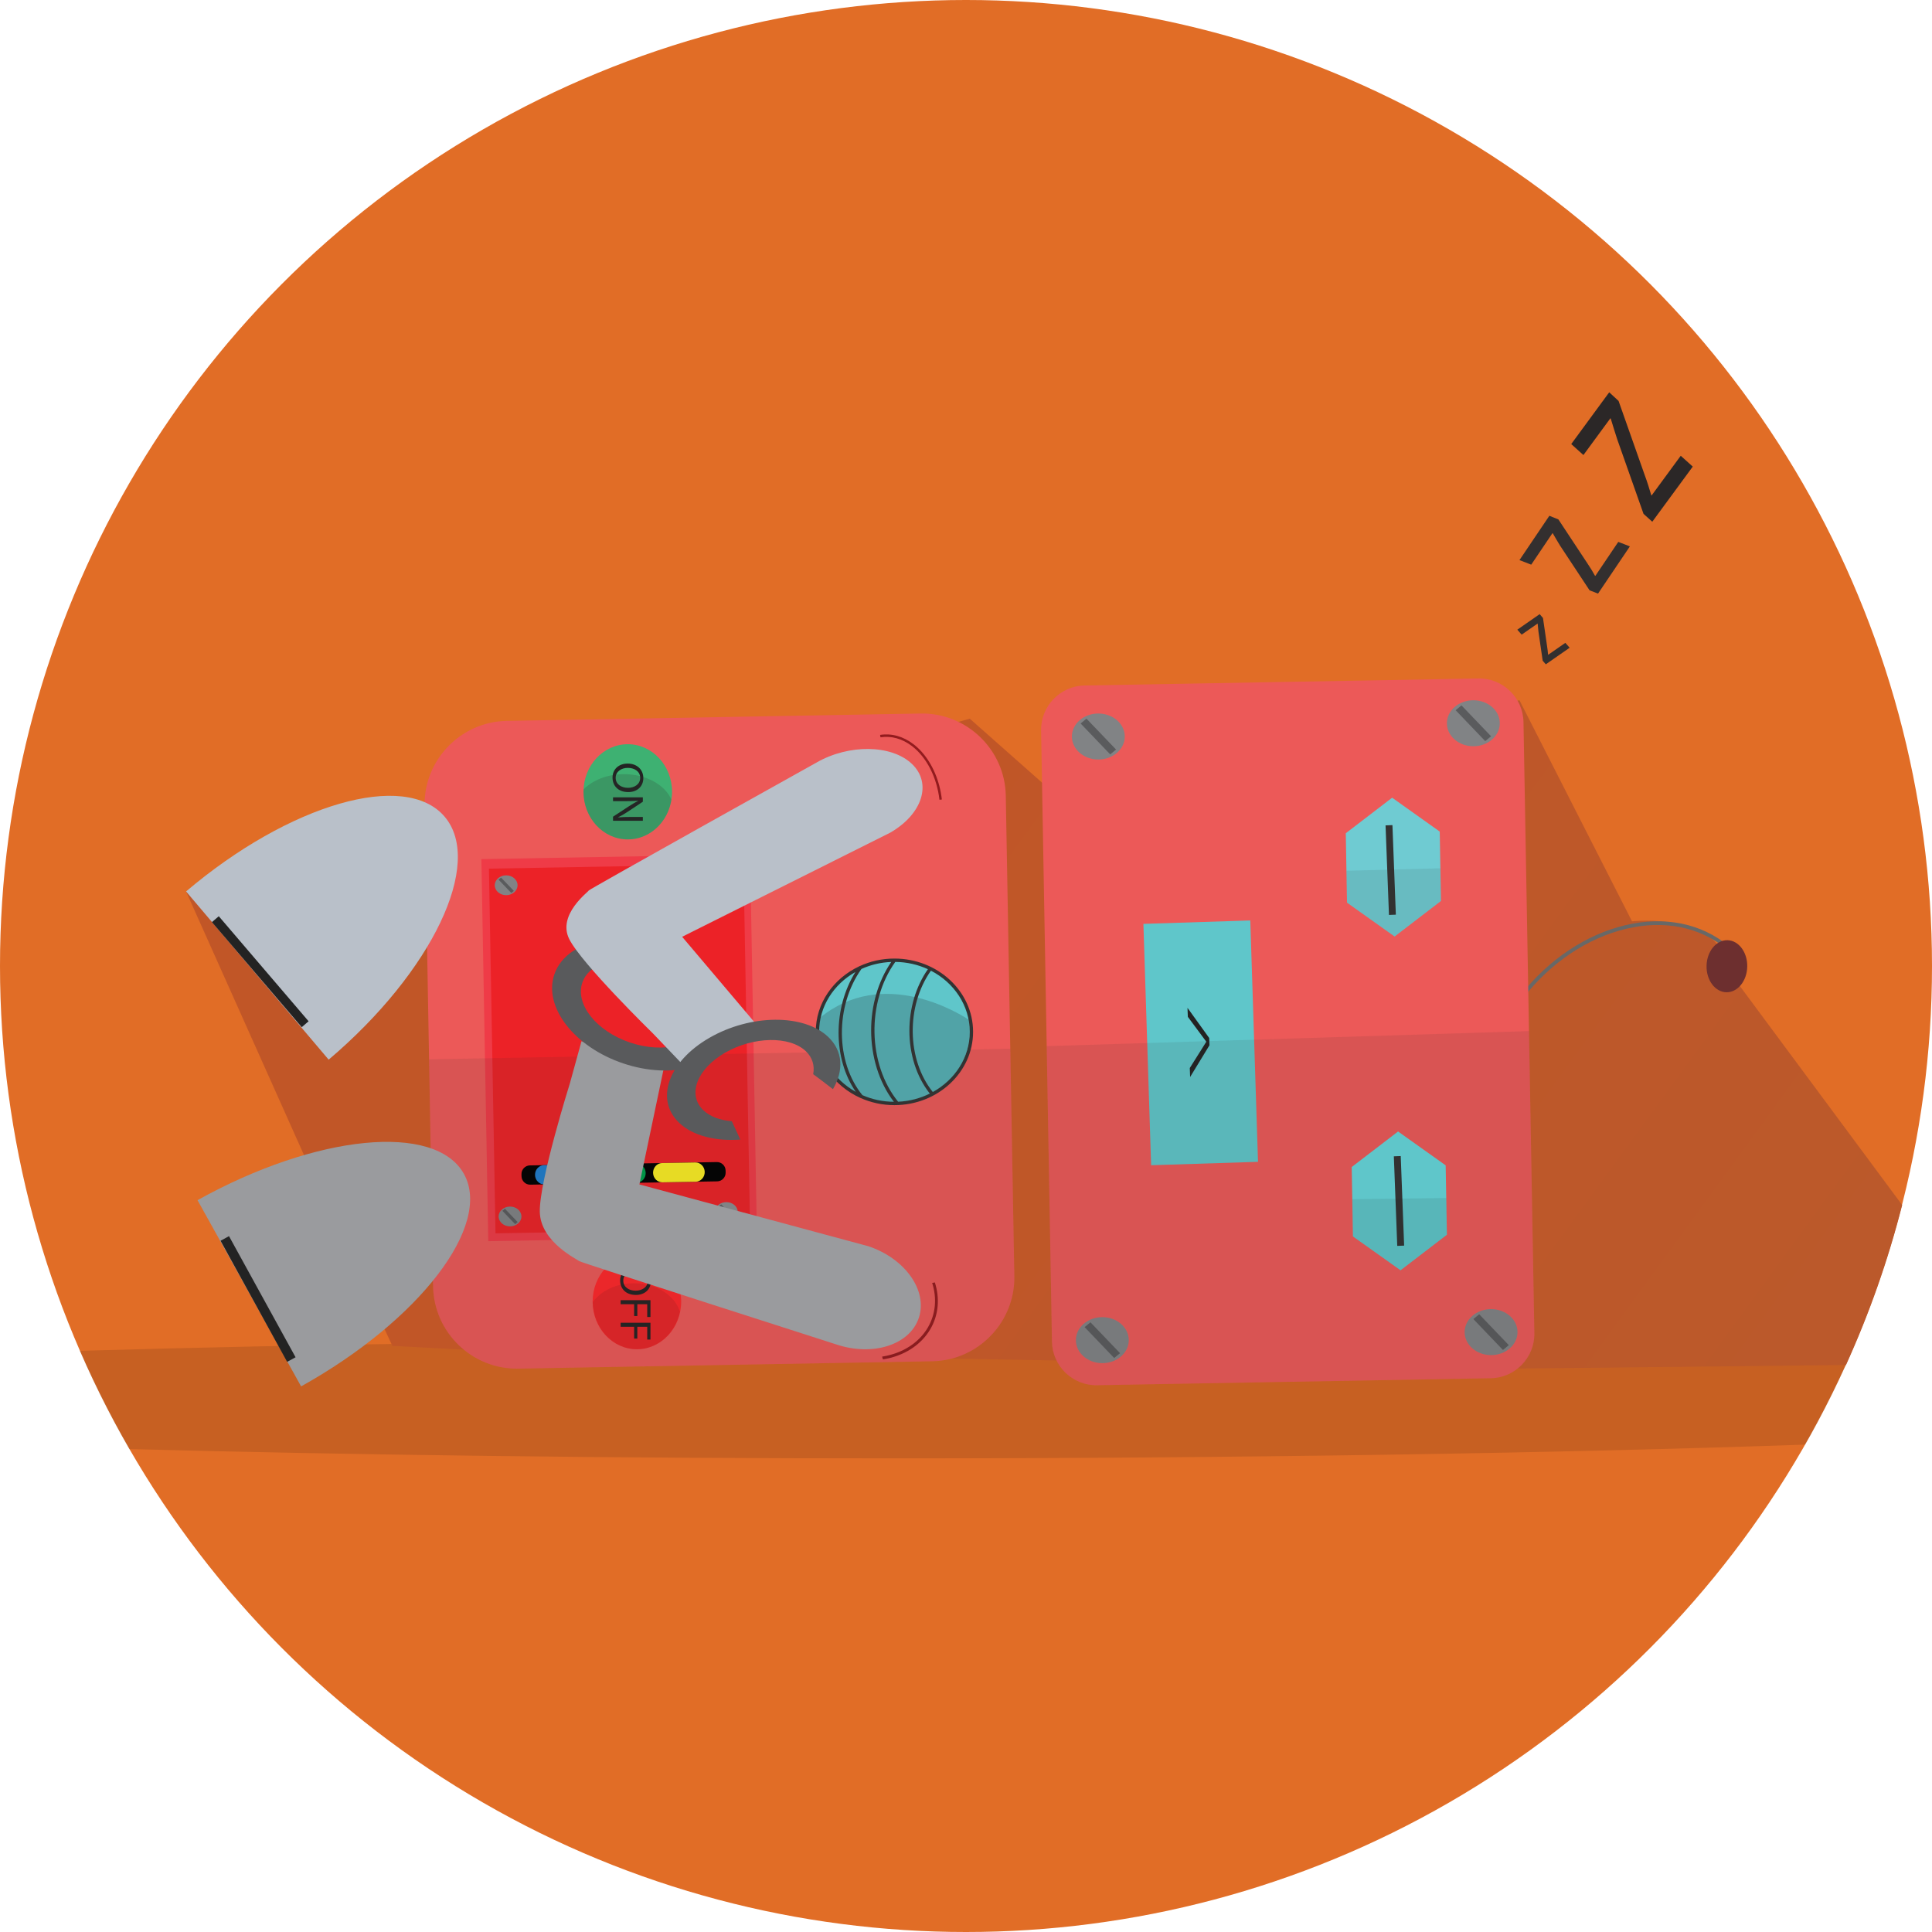 <?xml version="1.0" ?><!DOCTYPE svg  PUBLIC '-//W3C//DTD SVG 1.1//EN'  'http://www.w3.org/Graphics/SVG/1.1/DTD/svg11.dtd'><svg enable-background="new 0 0 512 512" height="512px" version="1.1" viewBox="0 0 512 512" width="512px" xml:space="preserve" xmlns="http://www.w3.org/2000/svg" xmlns:xlink="http://www.w3.org/1999/xlink"><g id="Background"><circle cx="256" cy="256" fill="#E16D26" r="256"/></g><g id="Shadow"><path d="M237.032,355.154c-80.326,0-154.764,1.048-215.891,2.831c3.893,8.952,8.272,17.644,13.125,26.029   c58.529,1.56,128.103,2.464,202.766,2.464c91.86,0,176.028-1.368,241.38-3.642c4.36-7.63,8.33-15.511,11.902-23.607   C423.438,356.698,334.574,355.154,237.032,355.154z" opacity="0.12"/><linearGradient gradientUnits="userSpaceOnUse" id="SVGID_1_" x1="200.529" x2="528.503" y1="232.61" y2="471.837"><stop offset="0" style="stop-color:#C15627"/><stop offset="1" style="stop-color:#B95A2C"/></linearGradient><path d="M457.344,256.272c-1.039-14.554-24.848-12.123-24.848-12.123l-29.822-58.575l-118.612,28.83   l-27.067-23.952c0,0-129.494,37.222-144.485,39.992s-63.2,5.798-63.2,5.798l36.014,80.513l18.664,39.917l20.604,1.085   l275.256,4.945l89.357-0.959c6.15-13.541,11.153-27.713,14.891-42.392L457.344,256.272z" fill="url(#SVGID_1_)"/></g><g id="Body"><path d="M266.544,210.858c-0.217-12.187-10.366-21.982-22.553-21.765l-109.713,1.951   c-12.188,0.217-21.982,10.365-21.765,22.554l2.263,127.336c0.217,12.188,10.366,21.982,22.554,21.765l109.713-1.951   c12.188-0.216,21.983-10.364,21.765-22.553L266.544,210.858z" fill="#EC5958"/><g><path d="M247.034,339.996l0.711-0.14c1.377,4.284,0.96,8.669-1.173,12.343c-2.479,4.271-7.07,7.205-12.594,8.049    l-0.205-0.733c5.328-0.814,9.753-3.634,12.137-7.745C247.948,348.263,248.346,344.079,247.034,339.996z" fill="#931B1E"/></g><g><rect fill="#EF3B47" height="101.246" transform="matrix(1 -0.018 0.018 1 -4.909 2.959)" width="71.204" x="128.395" y="227.033"/><rect fill="#EC2227" height="96.645" transform="matrix(1 -0.018 0.018 1 -4.914 2.961)" width="67.463" x="130.355" y="229.588"/></g><path d="M192.292,310.2c-0.022-1.256-1.067-2.263-2.321-2.241l-49.533,0.881c-1.255,0.022-2.263,1.066-2.241,2.321   l0.01,0.55c0.022,1.255,1.067,2.264,2.322,2.241l49.533-0.881c1.254-0.022,2.263-1.066,2.241-2.321L192.292,310.2z" fill="#010101"/><g><ellipse cx="135.166" cy="322.378" fill="#818385" rx="3.02" ry="2.626"/><polygon fill="#5A5B5D" points="133.81,320.339 133.142,320.89 136.521,324.418 137.189,323.866   "/></g><path d="M184.267,308.06l-8.798,0.157c-1.344,0.023-2.424,1.193-2.398,2.599c0.025,1.407,1.145,2.537,2.489,2.514   l8.798-0.155c1.345-0.024,2.424-1.194,2.399-2.601C186.732,309.168,185.612,308.036,184.267,308.06z" fill="#FCEE23"/><path d="M268.808,338.194l-1.071-60.265l-154.031,2.794l1.07,60.21   c0.217,12.188,10.366,21.982,22.554,21.765l109.713-1.951C259.23,360.531,269.025,350.383,268.808,338.194z" fill="#2B2A2A" opacity="0.1"/><path d="M168.625,308.339l-8.798,0.155c-1.344,0.024-2.423,1.194-2.398,2.601c0.024,1.405,1.145,2.537,2.489,2.512   l8.798-0.155c1.344-0.023,2.424-1.193,2.399-2.6C171.09,309.445,169.97,308.315,168.625,308.339z" fill="#019547"/><g><ellipse cx="192.493" cy="321.203" fill="#818385" rx="3.02" ry="2.627"/><polygon fill="#5A5B5D" points="191.137,319.163 190.469,319.714 193.848,323.242 194.516,322.69   "/></g><g><ellipse cx="192.343" cy="234.206" fill="#818385" rx="3.02" ry="2.627"/><polygon fill="#5A5B5D" points="190.987,232.167 190.319,232.717 193.698,236.246 194.366,235.694   "/></g><path d="M152.983,308.616l-8.799,0.156c-1.344,0.024-2.423,1.193-2.398,2.6c0.025,1.406,1.145,2.537,2.489,2.514   l8.799-0.156c1.344-0.024,2.423-1.194,2.398-2.6C155.448,309.724,154.328,308.593,152.983,308.616z" fill="#2075BC"/><g><ellipse cx="237.032" cy="273.45" fill="#5FC6CA" rx="20.404" ry="18.982"/><path d="M256.994,273.339c0-1.063-0.101-2.102-0.283-3.116c-2.885-1.9-22.862-14.109-39.498-0.44    c-0.236,1.153-0.365,2.341-0.365,3.557c0,10.367,8.987,18.772,20.072,18.772C248.007,292.111,256.994,283.706,256.994,273.339z" fill="#1C1C1C" opacity="0.2"/><path d="M247.078,289.962c-7.331-8.773-7.565-23.665-0.524-33.293" fill="none"/><path d="M228.334,290.679c-7.485-8.956-7.589-24.346-0.232-34.406" fill="none"/><g><path d="M228.002,290.956c2.733,1.229,5.797,1.918,9.029,1.918c11.494,0,20.846-8.714,20.846-19.424     s-9.352-19.423-20.846-19.423c-3.316,0-6.453,0.729-9.239,2.019l-0.046-0.033c-0.02,0.026-0.035,0.053-0.054,0.08     c-6.815,3.198-11.505,9.775-11.505,17.357c0,7.691,4.822,14.354,11.797,17.497c0.004,0.005,0.007,0.011,0.011,0.014     L228.002,290.956z M230.861,273.021c0,6.891,2.023,13.742,6.025,18.966c-2.978-0.02-5.804-0.647-8.339-1.759     c-7.153-8.74-7.26-23.617-0.255-33.443c2.405-1.092,5.08-1.748,7.903-1.856C232.645,260.13,230.861,266.584,230.861,273.021z      M237.264,254.915c3.1,0.034,6.032,0.726,8.641,1.933c-3.267,4.68-4.905,10.519-4.905,16.307c0,6.105,1.824,12.131,5.413,16.655     c-2.528,1.256-5.379,2.021-8.404,2.158C229.959,282.044,229.616,265.564,237.264,254.915z M256.994,273.45     c0,6.774-3.935,12.709-9.791,15.944c-6.897-8.549-7.117-22.796-0.499-32.155C252.835,260.408,256.994,266.484,256.994,273.45z      M217.07,273.45c0-6.712,3.86-12.604,9.625-15.856c-2.97,4.753-4.465,10.46-4.465,16.081c0,5.693,1.53,11.284,4.563,15.685     C220.974,286.115,217.07,280.2,217.07,273.45z" fill="#333333"/></g></g><path d="M249.602,211.873c-0.557-4.887-2.467-9.372-5.265-12.54c-0.699-0.792-1.455-1.502-2.257-2.116   c-2.729-2.085-5.787-2.934-8.845-2.459l0.099,0.637c2.881-0.448,5.77,0.36,8.356,2.334c3.875,2.963,6.596,8.277,7.272,14.217   L249.602,211.873z" fill="#931B1E"/><g><ellipse cx="166.367" cy="209.837" fill="#3EB172" rx="11.733" ry="12.614"/><g><path d="M166.49,209.911c-2.72,0-4.163-1.729-4.163-3.84c0-2.183,1.618-3.716,4.01-3.716     c2.509,0,4.152,1.632,4.152,3.84C170.489,208.452,168.835,209.911,166.49,209.911z M166.361,203.495     c-1.689,0-3.202,0.957-3.202,2.638c0,1.693,1.49,2.65,3.284,2.65c1.571,0,3.213-0.859,3.213-2.638     C169.656,204.379,168.096,203.495,166.361,203.495z" fill="#232323"/><path d="M162.456,211.301h7.904v1.165l-3.999,2.65c-0.927,0.613-1.76,1.092-2.568,1.484l0.011,0.024     c1.056-0.098,2.018-0.122,3.249-0.122h3.308v1.006h-7.904v-1.08l4.01-2.625c0.879-0.577,1.783-1.128,2.638-1.546l-0.011-0.037     c-0.997,0.062-1.947,0.086-3.26,0.086h-3.377V211.301z" fill="#232323"/></g><path d="M166.367,222.451c5.825,0,10.644-4.567,11.563-10.548    c-1.708-3.912-6.686-6.746-12.569-6.746c-4.407,0-8.299,1.596-10.697,4.038c-0.01,0.214-0.03,0.426-0.03,0.643    C154.633,216.803,159.887,222.451,166.367,222.451z" fill="#303030" opacity="0.2"/></g><g><ellipse cx="134.138" cy="234.603" fill="#818385" rx="3.02" ry="2.627"/><polygon fill="#5A5B5D" points="132.783,232.563 132.114,233.114 135.494,236.643 136.162,236.091   "/></g><g><ellipse cx="168.785" cy="344.95" fill="#EB272A" rx="11.733" ry="12.614"/><g><path d="M168.509,343.174c-2.72,0-4.163-1.728-4.163-3.838c0-2.183,1.619-3.717,4.01-3.717     c2.509,0,4.152,1.631,4.152,3.839C172.508,341.715,170.854,343.174,168.509,343.174z M168.38,336.76     c-1.689,0-3.202,0.956-3.202,2.637c0,1.694,1.49,2.649,3.284,2.649c1.571,0,3.213-0.858,3.213-2.636     C171.676,337.644,170.115,336.76,168.38,336.76z" fill="#272626"/><path d="M172.379,344.564v4.453h-0.856v-3.386h-2.627v3.128h-0.844v-3.128h-3.577v-1.067H172.379z" fill="#272626"/><path d="M172.379,350.542v4.453h-0.856v-3.386h-2.627v3.128h-0.844v-3.128h-3.577v-1.067H172.379z" fill="#272626"/></g><path d="M168.785,357.573c5.543,0,10.175-4.231,11.404-9.913c-1.278-4.343-6.243-7.584-12.184-7.584    c-4.704,0-8.795,2.032-10.933,5.03C157.284,352.029,162.44,357.573,168.785,357.573z" fill="#191818" opacity="0.1"/></g></g><g id="Hand"><g><path d="M230.163,330.273l-60.714-16.386l6.4-30.499l-21.75-7.452l-3.091,11.222c0,0-8.104,25.798-7.955,33.979    c0.148,8.182,10.423,12.802,10.346,13.034c-0.076,0.231,68.201,22.109,68.201,22.109c9.737,3.276,19.548,0.108,21.913-7.073    C245.876,342.024,239.899,333.547,230.163,330.273z" fill="#9A9B9E"/><path d="M160.882,248.934c-0.444,2.109-0.842,4.232-1.223,6.36c-2.629,1.056-4.58,2.81-5.356,5.173    c-1.889,5.749,3.794,12.833,12.694,15.825c8.9,2.99,17.646,0.755,19.536-4.993c0.781-2.376,0.254-4.977-1.248-7.423    c1.276-1.566,2.602-3.105,3.891-4.663c4.257,4.604,6.167,10.032,4.575,14.873c-2.833,8.622-15.625,12.085-28.571,7.735    c-12.946-4.351-21.144-14.867-18.31-23.489C148.593,253.09,154,249.765,160.882,248.934z" fill="#595A5C"/></g><g><path d="M241.665,202.439c-5.393-5.132-16.714-5.289-25.286-0.352c0,0-60.564,33.761-60.39,33.926    c0.175,0.166-8.389,6.3-5.146,12.829c3.244,6.529,22.216,25.054,22.216,25.054l7.811,8.165l19.094-11.137l-19.187-22.668    l55.13-27.585C244.479,215.734,247.057,207.571,241.665,202.439z" fill="#B9C0C9"/><path d="M219.488,274.797c-6.477-6.159-20.571-6.055-31.479,0.231c-10.908,6.287-14.5,16.375-8.023,22.533    c3.637,3.457,9.676,4.919,16.202,4.438c-0.757-1.621-1.478-3.256-2.25-4.87c-3.063-0.241-5.75-1.195-7.535-2.894    c-4.318-4.104-1.739-10.935,5.76-15.258c7.5-4.321,17.08-4.497,21.397-0.393c1.775,1.688,2.363,3.838,1.944,6.085    c1.768,1.311,3.521,2.632,5.237,3.975C223.63,283.734,223.426,278.539,219.488,274.797z" fill="#595A5C"/></g></g><g id="Foot"><g><path d="M122.943,311.09c-7.58-13.628-39.189-10.508-70.599,6.97l27.452,49.347    C111.206,349.931,130.524,324.717,122.943,311.09z" fill="#9A9B9E"/><polygon fill="#232323" points="60.689,327.59 58.454,328.81 76.093,360.909 78.329,359.689   "/></g><g><path d="M117.847,216.444c-10.435-12.311-41.121-3.446-68.538,19.798l37.789,44.578    C114.515,257.576,128.282,228.754,117.847,216.444z" fill="#B9C0C9"/><polygon fill="#232323" points="57.981,242.81 56.164,244.372 79.965,272.212 81.782,270.649   "/></g></g><g id="Head"><path d="M428.766,245.703c-10.379,3.001-20.014,10.03-27.126,19.791l0.789,0.576   c6.987-9.587,16.437-16.486,26.607-19.427c10.129-2.928,19.768-1.58,27.145,3.796l0.576-0.79   C449.132,244.091,439.189,242.688,428.766,245.703z" fill="#686867"/><path d="M391.8,179.804l-104.377,1.856c-6.453,0.114-11.638,5.487-11.523,11.94l2.88,161.974   c0.115,6.451,5.489,11.638,11.94,11.522l104.378-1.855c6.452-0.115,11.638-5.488,11.522-11.94l-2.88-161.973   C403.625,184.874,398.253,179.688,391.8,179.804z" fill="#EC5958"/><polygon fill="#6FCBD2" points="369.586,248.185 356.972,239.21 356.646,220.818 368.932,211.401 381.545,220.376 381.873,238.767     "/><ellipse cx="457.344" cy="256.016" fill="#6D2F2F" rx="6.898" ry="5.392" transform="matrix(0.021 -1 1 0.021 192.026 708.028)"/><rect fill="#333232" height="23.759" transform="matrix(0.999 -0.038 0.038 0.999 -8.598 14.366)" width="1.827" x="367.846" y="218.565"/><rect fill="#5FC6CA" height="63.966" transform="matrix(1 -0.032 0.032 1 -8.577 10.189)" width="28.328" x="303.77" y="244.366"/><polygon fill="#232222" points="320.446,275.075 314.696,267.088 314.787,269.464 319.662,276.037 319.665,276.105    315.307,283.032 315.398,285.409 320.521,277.004  "/><g><ellipse cx="390.453" cy="191.671" fill="#818385" rx="7.008" ry="6.096"/><polygon fill="#5A5B5D" points="387.308,186.938 385.757,188.217 393.599,196.403 395.149,195.124   "/></g><g><ellipse cx="291.069" cy="195.185" fill="#818385" rx="7.008" ry="6.096"/><polygon fill="#5A5B5D" points="287.924,190.452 286.373,191.731 294.215,199.917 295.766,198.638   "/></g><g><ellipse cx="395.15" cy="353.025" fill="#818385" rx="7.008" ry="6.096"/><polygon fill="#5A5B5D" points="392.005,348.293 390.454,349.571 398.296,357.758 399.846,356.479   "/></g><g><ellipse cx="292.128" cy="355.155" fill="#818385" rx="7.008" ry="6.096"/><polygon fill="#5A5B5D" points="288.983,350.423 287.433,351.701 295.273,359.887 296.824,358.607   "/></g><polygon fill="#2D2D2D" opacity="0.1" points="356.972,239.21 369.586,248.185 381.873,238.767 381.718,230.104 356.822,230.76     "/><path d="M278.779,355.573c0.115,6.451,5.489,11.638,11.94,11.522l104.378-1.855   c6.452-0.115,11.638-5.488,11.522-11.94l-1.424-80.046l-127.81,3.981L278.779,355.573z" fill="#2B2A2A" opacity="0.1"/><polygon fill="#5FC6CA" points="383.118,308.831 370.505,299.855 358.218,309.273 358.545,327.665 371.158,336.639    383.445,327.222  "/><rect fill="#333232" height="23.759" transform="matrix(0.999 -0.038 0.038 0.999 -11.812 14.299)" width="1.827" x="369.918" y="306.501"/><polygon fill="#1D1E1E" opacity="0.1" points="358.545,327.665 371.158,336.639 383.445,327.222 383.272,317.489 358.37,317.801     "/></g><g id="Text"><g><path d="M408.827,175.103l-1.121-7.718c-0.086-0.714-0.14-1.364-0.21-2.09l-0.032-0.037l-4.208,2.927l-1.155-1.313    l5.927-4.121l0.879,1.027l1.104,7.61c0.118,0.723,0.188,1.39,0.24,2.098l0.034,0.037l4.545-3.161l1.141,1.295l-6.313,4.39    L408.827,175.103z" fill="#332F2F"/></g><g><path d="M421.253,156.441l-7.81-11.827c-0.689-1.109-1.271-2.138-1.94-3.281l-0.088-0.035l-5.624,8.342    l-3.117-1.208l7.923-11.748l2.392,0.967l7.7,11.663c0.756,1.097,1.379,2.143,2.004,3.268l0.09,0.034l6.075-9.009l3.077,1.191    l-8.441,12.513L421.253,156.441z" fill="#332F2F"/></g><g><path d="M435.552,136.175l-6.995-19.829c-0.609-1.844-1.112-3.531-1.694-5.415l-0.091-0.083l-7.148,9.743    l-3.23-2.91l10.068-13.72l2.475,2.29l6.895,19.552c0.683,1.851,1.229,3.579,1.766,5.42l0.093,0.083l7.722-10.522l3.188,2.869    l-10.727,14.613L435.552,136.175z" fill="#2B2727"/></g></g></svg>